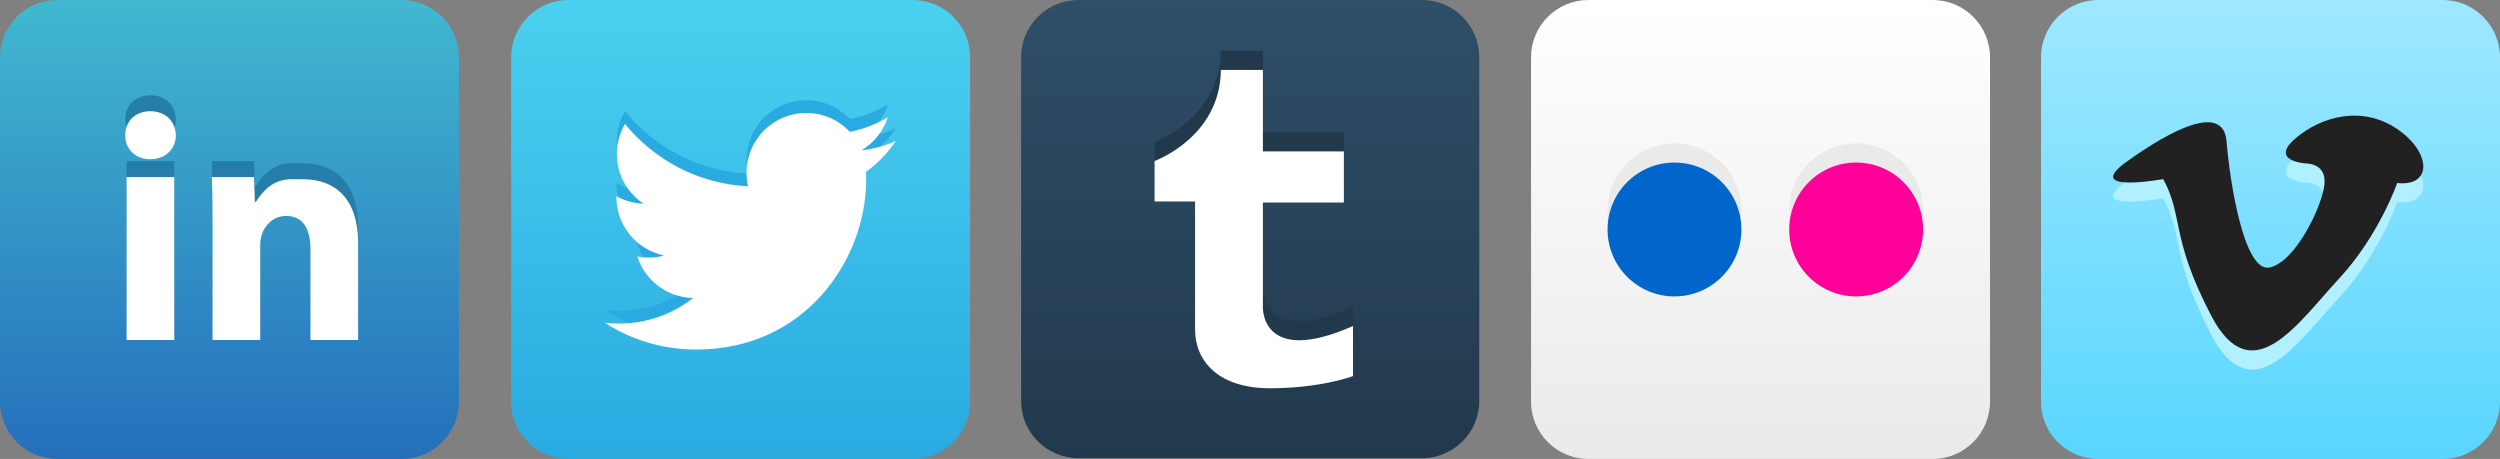<?xml version="1.0" encoding="utf-8"?>
<!-- Generator: Adobe Illustrator 16.0.0, SVG Export Plug-In . SVG Version: 6.00 Build 0)  -->
<!DOCTYPE svg PUBLIC "-//W3C//DTD SVG 1.1//EN" "http://www.w3.org/Graphics/SVG/1.1/DTD/svg11.dtd">
<svg version="1.1" id="Layer_1" xmlns="http://www.w3.org/2000/svg" xmlns:xlink="http://www.w3.org/1999/xlink" x="0px" y="0px"
	 width="196.094px" height="36px" viewBox="0 0 196.094 36" style="enable-background:new 0 0 196.094 36;" xml:space="preserve">
<rect x="0" y="0" width="196.094" height="36" fill="#808080" stroke="none"/>
<g>
	
		<linearGradient id="SVGID_1_" gradientUnits="userSpaceOnUse" x1="438.492" y1="-387.554" x2="438.492" y2="-445.154" gradientTransform="matrix(0.625 0 0 -0.625 -135.965 -242.221)">
		<stop  offset="0" style="stop-color:#FFFFFF"/>
		<stop  offset="1" style="stop-color:#EAEAEA"/>
	</linearGradient>
	<path style="fill:url(#SVGID_1_);" d="M156.092,31.5c0,2.485-2.016,4.5-4.5,4.5h-27c-2.484,0-4.5-2.015-4.5-4.5v-27
		c0-2.485,2.016-4.5,4.5-4.5h27c2.484,0,4.5,2.015,4.5,4.5V31.5z"/>
	<circle style="fill:#EAEAEA;" cx="131.342" cy="16.5" r="5.25"/>
	<circle style="fill:#EAEAEA;" cx="145.592" cy="16.5" r="5.25"/>
	<circle style="fill:#0066CC;" cx="131.342" cy="18" r="5.25"/>
	<circle style="fill:#FF0099;" cx="145.592" cy="18" r="5.25"/>
</g>
<g>
	
		<linearGradient id="SVGID_2_" gradientUnits="userSpaceOnUse" x1="246.345" y1="-387.554" x2="246.345" y2="-445.154" gradientTransform="matrix(0.625 0 0 -0.625 -135.965 -242.221)">
		<stop  offset="0" style="stop-color:#41B8D0"/>
		<stop  offset="1" style="stop-color:#256FBB"/>
	</linearGradient>
	<path style="fill:url(#SVGID_2_);" d="M36,31.5c0,2.485-2.015,4.5-4.5,4.5h-27C2.015,36,0,33.985,0,31.5v-27C0,2.015,2.015,0,4.5,0
		h27C33.985,0,36,2.015,36,4.5V31.5z"/>
	<g>
		<g>
			<path style="fill:#257EAA;" d="M9.929,25.418h3.74V12.632h-3.74V25.418z M11.798,7.474c-1.207,0-1.993,0.813-1.969,1.896
				c-0.024,1.033,0.764,1.869,1.946,1.869c1.23,0,2.017-0.836,2.017-1.869C13.769,8.287,13.004,7.474,11.798,7.474z M23.785,12.812
				c-1.197,0-2.417-0.248-3.717,1.769h-0.075l-0.065-1.948h-3.313c0.049,1.058,0.056,2.639,0.056,4.141v8.646h3.741v-7.391
				c0-0.346,0.048-0.69,0.147-0.937c0.246-0.689,0.861-1.403,1.895-1.403c1.355,0,1.896,1.06,1.896,2.61v7.12h3.74v-7.589
				C28.091,14.286,26.245,12.812,23.785,12.812z"/>
		</g>
	</g>
	<g>
		<g>
			<path style="fill:#FFFFFF;" d="M11.798,8.724c-1.207,0-1.993,0.813-1.969,1.896c-0.024,1.033,0.764,1.87,1.946,1.87
				c1.23,0,2.017-0.837,2.017-1.87C13.769,9.537,13.004,8.724,11.798,8.724z M9.929,26.669h3.74V13.881h-3.74V26.669z
				 M23.785,14.061c-1.197,0-2.417-0.246-3.717,1.771h-0.075l-0.065-1.949h-3.313c0.049,1.058,0.056,2.639,0.056,4.139v8.647h3.741
				v-7.392c0-0.345,0.048-0.689,0.147-0.936c0.246-0.688,0.861-1.403,1.895-1.403c1.355,0,1.896,1.06,1.896,2.61v7.12h3.74v-7.59
				C28.091,15.535,26.245,14.061,23.785,14.061z"/>
		</g>
	</g>
</g>
<g>
	
		<linearGradient id="SVGID_3_" gradientUnits="userSpaceOnUse" x1="87.949" y1="-31.823" x2="87.949" y2="-18.023" gradientTransform="matrix(2.604 0 0 2.604 -130.972 82.874)">
		<stop  offset="0" style="stop-color:#2F4E68"/>
		<stop  offset="1" style="stop-color:#22394C"/>
	</linearGradient>
	<path style="fill:url(#SVGID_3_);" d="M116.031,31.445c0,2.48-2.013,4.493-4.492,4.493H84.586c-2.482,0-4.494-2.013-4.494-4.493
		V4.492c0-2.48,2.012-4.492,4.494-4.492h26.953c2.479,0,4.492,2.012,4.492,4.492V31.445z"/>
	<path style="fill:#22394C;" d="M99.059,3.984v6.391h6.351v4.01h-6.351v8.259c0,0-0.12,4.604,7.066,1.43V28
		c0,0-2.501,0.956-6.512,0.956s-5.874-2.105-5.874-4.606c0-2.502,0-10.045,0-10.045h-3.177v-3.177c0,0,5.161-1.866,5.2-7.146h3.296
		V3.984z"/>
	<path style="fill:#FFFFFF;" d="M99.059,5.483v6.392h6.351v4.01h-6.351v8.258c0,0-0.12,4.606,7.066,1.429V29.5
		c0,0-2.501,0.954-6.512,0.954s-5.874-2.105-5.874-4.605c0-2.501,0-10.044,0-10.044h-3.177v-3.177c0,0,5.161-1.865,5.2-7.145
		L99.059,5.483L99.059,5.483z"/>
</g>
<g>
	
		<linearGradient id="SVGID_4_" gradientUnits="userSpaceOnUse" x1="310.492" y1="-387.554" x2="310.492" y2="-445.154" gradientTransform="matrix(0.625 0 0 -0.625 -135.965 -242.221)">
		<stop  offset="0" style="stop-color:#4BD0EF"/>
		<stop  offset="1" style="stop-color:#29AAE1"/>
	</linearGradient>
	<path style="fill:url(#SVGID_4_);" d="M76.092,31.5c0,2.485-2.015,4.5-4.5,4.5h-27c-2.485,0-4.5-2.015-4.5-4.5v-27
		c0-2.484,2.015-4.5,4.5-4.5h27c2.485,0,4.5,2.016,4.5,4.5V31.5z"/>
	<path style="fill:#29AAE1;" d="M70.267,10.059c-0.841,0.373-1.743,0.626-2.692,0.739c0.969-0.582,1.709-1.498,2.06-2.592
		c-0.904,0.536-1.907,0.925-2.975,1.136c-0.855-0.91-2.072-1.479-3.42-1.479c-2.587,0-4.685,2.097-4.685,4.686
		c0,0.368,0.041,0.724,0.121,1.068c-3.895-0.197-7.347-2.062-9.657-4.896c-0.403,0.691-0.635,1.496-0.635,2.356
		c0,1.625,0.827,3.058,2.085,3.899c-0.769-0.024-1.491-0.235-2.124-0.585c0,0.02,0,0.04,0,0.059c0,2.27,1.615,4.163,3.759,4.594
		c-0.394,0.106-0.807,0.164-1.235,0.164c-0.302,0-0.595-0.028-0.881-0.082c0.597,1.859,2.327,3.215,4.376,3.254
		c-1.604,1.256-3.624,2.006-5.818,2.006c-0.377,0-0.751-0.023-1.118-0.067c2.073,1.332,4.536,2.106,7.182,2.106
		c8.618,0,13.331-7.14,13.331-13.332c0-0.203-0.004-0.404-0.014-0.607C68.844,11.825,69.638,11,70.267,10.059z"/>
	<path style="fill:#FFFFFF;" d="M70.267,11.055c-0.841,0.373-1.743,0.624-2.692,0.737c0.969-0.58,1.709-1.498,2.06-2.592
		c-0.904,0.537-1.907,0.927-2.975,1.138c-0.855-0.911-2.072-1.479-3.42-1.479c-2.587,0-4.685,2.096-4.685,4.685
		c0,0.367,0.041,0.727,0.121,1.068c-3.895-0.194-7.347-2.06-9.657-4.895c-0.403,0.692-0.635,1.496-0.635,2.356
		c0,1.624,0.827,3.059,2.085,3.899c-0.769-0.025-1.491-0.236-2.124-0.586c0,0.02,0,0.038,0,0.06c0,2.27,1.615,4.162,3.759,4.593
		c-0.394,0.107-0.807,0.164-1.235,0.164c-0.302,0-0.595-0.027-0.881-0.082c0.597,1.86,2.327,3.214,4.376,3.253
		c-1.604,1.258-3.624,2.007-5.818,2.007c-0.377,0-0.751-0.024-1.118-0.068c2.073,1.332,4.536,2.107,7.182,2.107
		c8.618,0,13.331-7.14,13.331-13.332c0-0.202-0.004-0.404-0.014-0.604C68.844,12.819,69.638,11.994,70.267,11.055z"/>
</g>
<g>
	
		<linearGradient id="SVGID_5_" gradientUnits="userSpaceOnUse" x1="502.494" y1="-387.554" x2="502.494" y2="-445.154" gradientTransform="matrix(0.625 0 0 -0.625 -135.965 -242.221)">
		<stop  offset="0" style="stop-color:#9FE8FF"/>
		<stop  offset="1" style="stop-color:#59D6FF"/>
	</linearGradient>
	<path style="fill:url(#SVGID_5_);" d="M196.094,31.5c0,2.485-2.018,4.5-4.502,4.5h-27c-2.484,0-4.5-2.015-4.5-4.5v-27
		c0-2.484,2.016-4.5,4.5-4.5h27c2.484,0,4.502,2.016,4.502,4.5V31.5z"/>
	<path style="fill:#B0F0FF;" d="M180.85,14.321c0,0-2.887-0.186-0.799-1.964c2.088-1.781,5.279-2.578,7.979-0.737
		c2.701,1.841,2.762,4.541,0,4.234c0,0-1.41,4.113-4.604,7.55c-3.191,3.437-6.812,8.96-10.002,2.823
		c-3.191-6.138-2.148-7.734-3.746-10.68c0,0-6.381,1.167-2.885-1.351c3.5-2.515,7.611-4.665,7.855-1.594
		c0.246,3.067,1.352,10.311,3.377,9.877c2.025-0.428,4.113-4.783,4.297-6.502C182.506,14.258,180.85,14.321,180.85,14.321z"/>
	<path style="fill:#212121;" d="M180.85,12.82c0,0-2.887-0.185-0.799-1.963c2.088-1.782,5.279-2.579,7.979-0.737
		c2.701,1.84,2.762,4.541,0,4.234c0,0-1.41,4.113-4.604,7.548c-3.191,3.438-6.812,8.961-10.002,2.824
		c-3.191-6.139-2.148-7.733-3.746-10.679c0,0-6.381,1.166-2.885-1.352c3.5-2.515,7.611-4.664,7.855-1.593
		c0.246,3.067,1.352,10.309,3.377,9.878c2.025-0.428,4.113-4.786,4.297-6.503C182.506,12.759,180.85,12.82,180.85,12.82z"/>
</g>
<g>
</g>
<g>
</g>
<g>
</g>
<g>
</g>
<g>
</g>
<g>
</g>
<g>
</g>
<g>
</g>
<g>
</g>
<g>
</g>
<g>
</g>
<g>
</g>
<g>
</g>
<g>
</g>
<g>
</g>
</svg>
